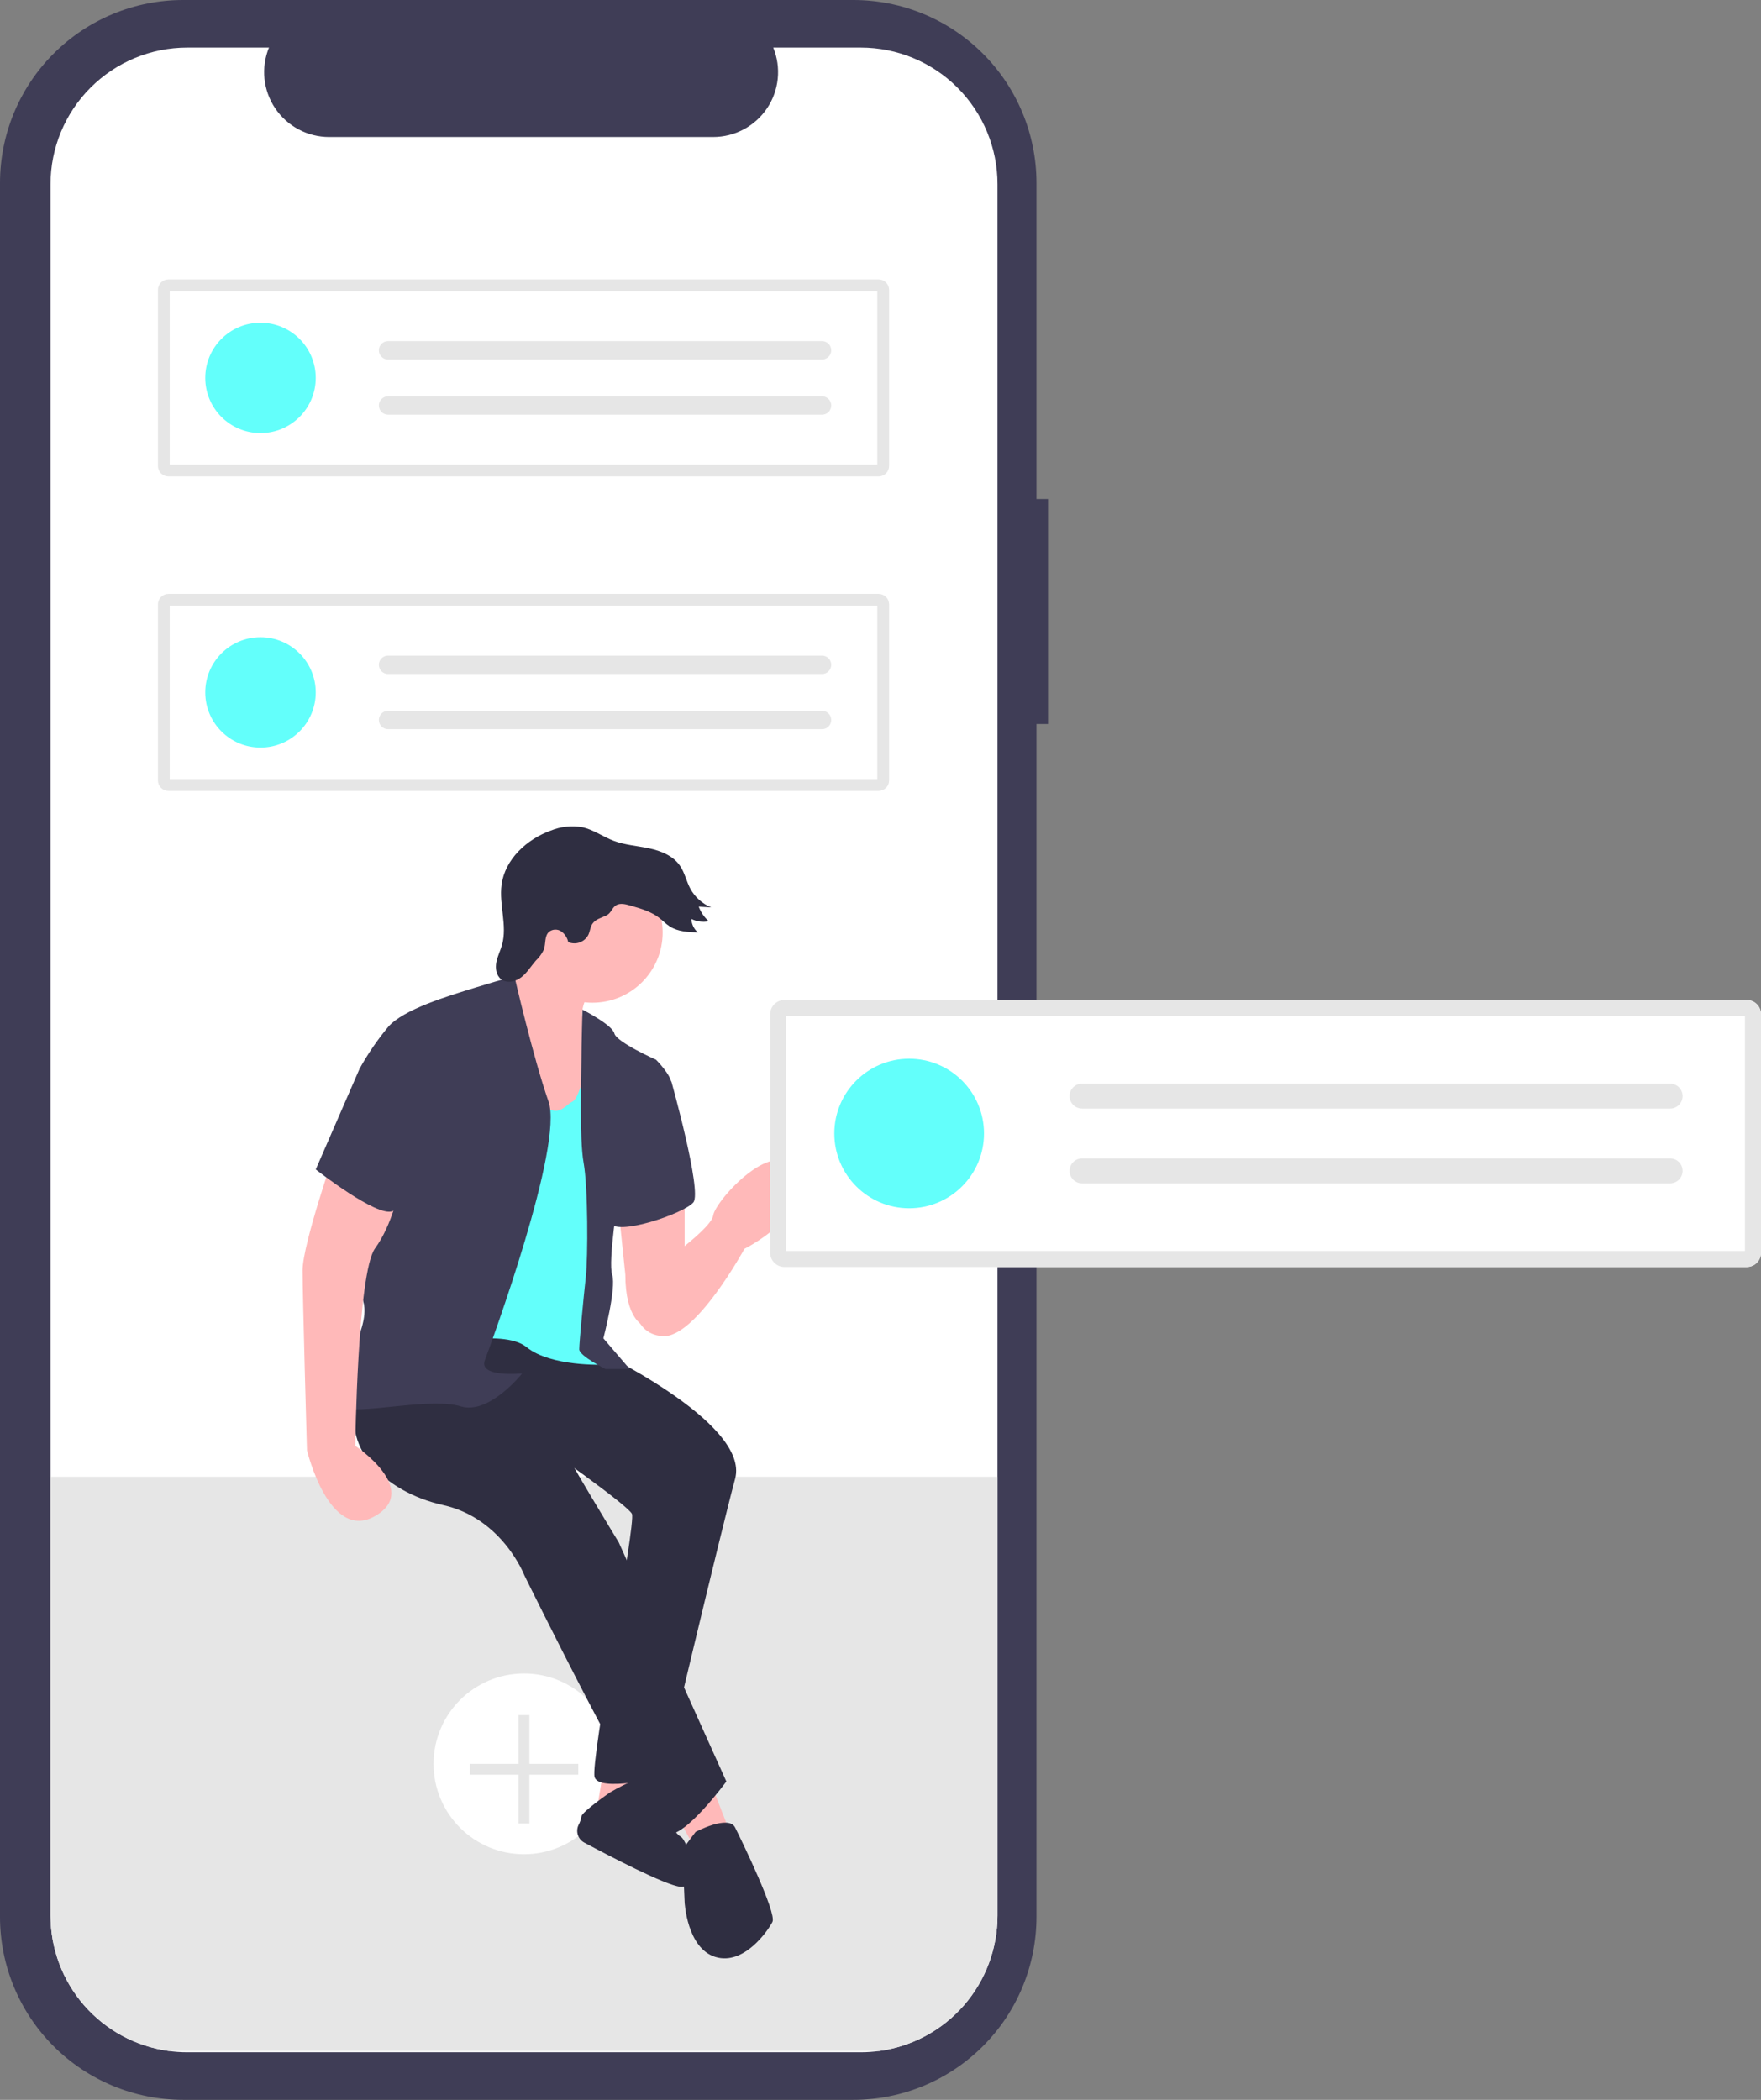 <svg width="156" height="186" viewBox="0 0 156 186" fill="none" xmlns="http://www.w3.org/2000/svg">
<rect x="0" y="0" width="156" height="186" fill="#808080" stroke="none"/>
<g clip-path="url(#clip0_1_296)">
<path d="M92.84 44.201H91.817V16.204C91.817 11.906 90.108 7.785 87.066 4.746C84.024 1.707 79.898 2.00036e-05 75.596 1.52588e-05H16.221C11.918 5.09152e-06 7.793 1.707 4.751 4.746C1.709 7.785 1.15348e-05 11.906 0 16.204V169.796C-2.03555e-06 174.094 1.709 178.215 4.751 181.254C7.793 184.293 11.918 186 16.22 186H75.596C79.898 186 84.024 184.293 87.066 181.254C90.108 178.215 91.817 174.094 91.817 169.796V64.129H92.84L92.84 44.201Z" fill="#3F3D56"/>
<path d="M88.365 16.317V169.683C88.365 172.604 87.308 175.427 85.388 177.63C83.468 179.833 80.815 181.268 77.919 181.67C77.366 181.747 76.809 181.785 76.251 181.785H16.588C16.03 181.785 15.472 181.747 14.92 181.67C12.024 181.267 9.372 179.832 7.452 177.629C5.533 175.426 4.476 172.604 4.476 169.683V16.317C4.476 13.107 5.753 10.029 8.025 7.76C10.296 5.49 13.377 4.215 16.59 4.215H23.828C23.471 5.088 23.334 6.036 23.43 6.974C23.527 7.912 23.852 8.812 24.379 9.595C24.905 10.377 25.617 11.018 26.45 11.461C27.283 11.905 28.213 12.136 29.157 12.136H63.173C64.117 12.136 65.046 11.905 65.879 11.461C66.712 11.018 67.423 10.377 67.95 9.594C68.476 8.811 68.802 7.911 68.897 6.973C68.993 6.035 68.856 5.088 68.499 4.215H76.251C79.464 4.215 82.545 5.49 84.817 7.76C87.088 10.029 88.365 13.107 88.365 16.317Z" fill="white"/>
<path d="M88.365 130.811V169.683C88.365 172.604 87.308 175.427 85.388 177.63C83.468 179.833 80.815 181.268 77.919 181.67H14.92C12.024 181.267 9.372 179.832 7.452 177.629C5.533 175.426 4.476 172.604 4.476 169.683V130.811H88.365Z" fill="#E6E6E6"/>
<path d="M46.421 164.245C50.846 164.245 54.433 160.661 54.433 156.24C54.433 151.819 50.846 148.236 46.421 148.236C41.995 148.236 38.408 151.819 38.408 156.24C38.408 160.661 41.995 164.245 46.421 164.245Z" fill="white"/>
<path d="M51.228 156.24H46.901V151.918H45.94V156.24H41.613V157.201H45.94V161.523H46.901V157.201H51.228V156.24Z" fill="#E6E6E6"/>
<path d="M60.648 105.919V113.108L56.953 117.383C56.953 117.383 55.397 116.8 55.397 112.914L54.813 107.279L60.648 105.919Z" fill="#FFB9B9"/>
<path d="M56.953 113.108C56.953 113.108 62.983 109.028 63.177 107.668C63.371 106.307 68.96 100.185 70.568 103.976C72.086 107.554 65.946 110.62 65.946 110.62C65.946 110.62 61.621 118.549 58.703 118.355C55.786 118.16 55.786 114.468 56.953 113.108Z" fill="#FFB9B9"/>
<path d="M53.452 156.828L52.868 160.325L55.98 159.548V156.828H53.452Z" fill="#FFB9B9"/>
<path d="M54.035 158.771C54.035 158.771 57.632 156.642 57.779 157.609C57.925 158.576 59.481 162.268 60.259 162.657C61.037 163.046 62.01 167.32 60.259 167.126C58.904 166.976 53.931 164.377 51.757 163.213C51.489 163.069 51.287 162.828 51.192 162.54C51.097 162.251 51.117 161.937 51.246 161.663C51.374 161.427 51.462 161.172 51.507 160.908C51.507 160.52 54.035 158.771 54.035 158.771Z" fill="#2F2E41"/>
<path d="M52.285 119.326C52.285 119.326 66.484 125.933 65.122 130.985C63.761 136.037 58.703 157.411 58.703 157.411C58.703 157.411 53.062 158.771 52.673 157.411C52.285 156.05 56.369 134.871 55.98 134.094C55.591 133.316 48.394 128.264 48.394 128.264L33.612 122.046L39.836 116.217L52.285 119.326Z" fill="#2F2E41"/>
<path d="M62.983 157.994L64.733 162.463L61.621 163.823L59.676 160.325L62.983 157.994Z" fill="#FFB9B9"/>
<path d="M52.479 87.459C52.479 87.459 50.728 89.791 52.09 90.957C53.452 92.123 52.479 96.398 52.479 96.398L50.728 101.255L43.726 99.895V91.928L44.115 88.042C44.115 88.042 47.616 84.739 48.005 82.213C48.394 79.687 52.479 87.459 52.479 87.459Z" fill="#FFB9B9"/>
<path d="M40.809 117.772C40.809 117.772 49.95 127.876 49.95 128.264C49.95 128.653 54.813 136.62 54.813 136.62L64.344 157.799C64.344 157.799 60.648 162.851 59.092 162.463C57.536 162.074 46.449 139.534 46.449 139.534C46.449 139.534 44.504 134.482 39.252 133.316C34.001 132.15 29.916 128.07 31.861 123.407C33.806 118.743 40.809 117.772 40.809 117.772Z" fill="#2F2E41"/>
<path d="M52.479 88.82C55.917 88.82 58.703 86.036 58.703 82.602C58.703 79.168 55.917 76.384 52.479 76.384C49.041 76.384 46.255 79.168 46.255 82.602C46.255 86.036 49.041 88.82 52.479 88.82Z" fill="#FFB9B9"/>
<path d="M52.285 92.706C52.285 92.706 51.507 97.175 50.728 97.564C49.95 97.952 49.367 99.312 47.616 97.369C45.866 95.426 44.31 91.54 44.31 91.54L38.28 98.924L37.696 119.326C37.696 119.326 44.504 117.577 46.644 119.326C48.783 121.075 53.452 120.881 53.452 120.881L52.479 116.994L53.257 110.388L53.063 104.364L52.868 100.09L52.285 92.706Z" fill="#63FFFB"/>
<path d="M51.599 89.435C51.599 89.435 54.23 90.763 54.424 91.54C54.619 92.317 58.12 93.872 58.12 93.872C58.12 93.872 59.481 95.232 59.481 96.009C59.481 96.786 54.813 105.724 54.813 105.724C54.813 105.724 53.841 111.748 54.23 112.914C54.619 114.08 53.452 118.549 53.452 118.549L55.786 121.269H53.646C53.646 121.269 51.312 120.103 51.312 119.52C51.312 118.937 51.701 114.857 51.895 113.108C52.09 111.359 52.09 105.142 51.701 103.004C51.312 100.867 51.507 95.232 51.507 93.872C51.507 92.511 51.599 89.435 51.599 89.435Z" fill="#3F3D56"/>
<path d="M45.574 86.485C45.574 86.485 44.699 86.682 42.17 87.46C39.642 88.237 35.751 89.403 34.39 90.957C33.434 92.107 32.587 93.343 31.861 94.649L32.639 108.639C32.639 108.639 31.083 111.554 31.278 113.108C31.472 114.663 33.028 114.857 31.861 118.16C30.694 121.463 28.36 124.378 30.5 124.767C32.639 125.155 38.28 123.795 40.809 124.572C43.337 125.35 46.255 121.658 46.255 121.658C46.255 121.658 42.365 122.046 42.948 120.492C43.532 118.937 49.95 101.45 48.589 97.564C47.227 93.677 45.574 86.485 45.574 86.485Z" fill="#3F3D56"/>
<path d="M58.509 95.037L59.481 95.815C59.481 95.815 62.205 105.53 61.426 106.502C60.648 107.473 54.424 109.611 54.035 108.25C53.646 106.89 58.509 95.037 58.509 95.037Z" fill="#3F3D56"/>
<path d="M29.721 101.838C29.721 101.838 26.804 110.194 26.804 112.525C26.804 114.857 27.193 128.459 27.193 128.459C27.193 128.459 29.138 136.623 33.223 134.291C37.307 131.96 31.472 128.07 31.472 128.07C31.472 128.07 31.667 112.72 33.223 110.582C34.779 108.445 35.362 105.336 35.362 105.336L29.721 101.838Z" fill="#FFB9B9"/>
<path d="M61.621 162.268C61.621 162.268 64.539 160.714 65.122 161.88C65.706 163.046 68.818 169.458 68.429 170.235C68.04 171.012 65.9 174.121 63.371 173.344C60.843 172.567 60.648 168.486 60.648 168.486L60.454 163.823L61.621 162.268Z" fill="#2F2E41"/>
<path d="M53.698 81.1C53.269 81.301 52.761 81.422 52.491 81.811C52.291 82.1 52.272 82.475 52.126 82.794C51.967 83.11 51.693 83.354 51.361 83.475C51.028 83.597 50.662 83.587 50.336 83.448C50.257 83.061 50.031 82.719 49.707 82.493C49.543 82.385 49.349 82.333 49.153 82.344C48.957 82.355 48.77 82.428 48.619 82.553C48.218 82.935 48.36 83.6 48.173 84.121C47.997 84.488 47.755 84.819 47.46 85.098C47.034 85.588 46.695 86.164 46.182 86.563C45.669 86.962 44.892 87.135 44.383 86.732C43.954 86.392 43.866 85.767 43.97 85.231C44.074 84.695 44.332 84.201 44.477 83.675C44.95 81.964 44.196 80.138 44.429 78.38C44.728 76.126 46.646 74.346 48.786 73.573C49.676 73.211 50.652 73.108 51.599 73.275C52.577 73.494 53.413 74.116 54.351 74.472C55.353 74.853 56.444 74.919 57.493 75.142C58.542 75.365 59.621 75.795 60.23 76.677C60.655 77.292 60.801 78.056 61.153 78.716C61.558 79.468 62.214 80.056 63.007 80.376L61.898 80.312C62.084 80.807 62.387 81.249 62.782 81.601C62.262 81.707 61.721 81.635 61.246 81.398C61.255 81.626 61.31 81.849 61.409 82.055C61.507 82.26 61.647 82.444 61.819 82.593C60.966 82.567 60.066 82.528 59.345 82.072C58.991 81.848 58.703 81.536 58.371 81.283C57.663 80.742 56.784 80.486 55.927 80.24C55.477 80.111 54.935 79.932 54.528 80.221C54.19 80.462 54.136 80.894 53.698 81.1Z" fill="#2F2E41"/>
<path d="M34.779 92.317L31.861 94.649L27.971 103.587C27.971 103.587 33.417 107.862 34.779 107.279C36.14 106.696 38.474 96.398 38.474 96.398L34.779 92.317Z" fill="#3F3D56"/>
<path d="M72.299 105.766C72.339 105.718 72.338 105.652 72.297 105.618C72.257 105.584 72.191 105.595 72.151 105.643C72.111 105.691 72.112 105.757 72.153 105.791C72.194 105.825 72.259 105.814 72.299 105.766Z" fill="#F2F2F2"/>
<path d="M69.489 88.578C69.154 88.579 68.833 88.712 68.596 88.948C68.359 89.185 68.226 89.505 68.226 89.84V110.965C68.226 111.299 68.359 111.62 68.596 111.857C68.833 112.093 69.154 112.226 69.489 112.227H154.737C155.072 112.226 155.393 112.093 155.63 111.857C155.867 111.62 156 111.299 156 110.965V89.84C156 89.505 155.867 89.185 155.63 88.948C155.393 88.712 155.072 88.579 154.737 88.578H69.489Z" fill="white"/>
<path d="M69.489 88.578C69.154 88.579 68.833 88.712 68.596 88.948C68.359 89.185 68.226 89.505 68.226 89.84V110.965C68.226 111.299 68.359 111.62 68.596 111.857C68.833 112.093 69.154 112.226 69.489 112.227H154.737C155.072 112.226 155.393 112.093 155.63 111.857C155.867 111.62 156 111.299 156 110.965V89.84C156 89.505 155.867 89.185 155.63 88.948C155.393 88.712 155.072 88.579 154.737 88.578H69.489Z" fill="#E6E6E6"/>
<path d="M69.646 110.807H154.579V89.998H69.646V110.807Z" fill="white"/>
<path d="M80.539 107.026C84.201 107.026 87.17 104.06 87.17 100.402C87.17 96.744 84.201 93.779 80.539 93.779C76.877 93.779 73.909 96.744 73.909 100.402C73.909 104.06 76.877 107.026 80.539 107.026Z" fill="#63FFFB"/>
<path d="M95.852 95.987C95.56 95.987 95.279 96.103 95.072 96.311C94.865 96.517 94.749 96.798 94.749 97.091C94.749 97.383 94.865 97.663 95.072 97.871C95.279 98.078 95.56 98.194 95.852 98.195H147.949C148.242 98.195 148.523 98.078 148.73 97.871C148.937 97.664 149.054 97.383 149.054 97.091C149.054 96.798 148.937 96.517 148.73 96.31C148.523 96.103 148.242 95.987 147.949 95.987H95.852Z" fill="#E6E6E6"/>
<path d="M95.852 102.61C95.56 102.611 95.279 102.727 95.072 102.934C94.865 103.141 94.749 103.422 94.749 103.714C94.749 104.007 94.865 104.287 95.072 104.494C95.279 104.701 95.56 104.818 95.852 104.818H147.949C148.242 104.818 148.523 104.702 148.73 104.495C148.937 104.288 149.054 104.007 149.054 103.714C149.054 103.421 148.937 103.141 148.73 102.934C148.523 102.727 148.242 102.61 147.949 102.61H95.852Z" fill="#E6E6E6"/>
<path d="M14.921 24.748C14.673 24.748 14.437 24.846 14.262 25.021C14.087 25.196 13.989 25.432 13.989 25.679V41.269C13.989 41.515 14.087 41.752 14.262 41.927C14.437 42.101 14.673 42.199 14.921 42.2H77.831C78.078 42.199 78.315 42.101 78.49 41.927C78.665 41.752 78.763 41.515 78.763 41.269V25.679C78.763 25.432 78.665 25.196 78.49 25.021C78.315 24.846 78.078 24.748 77.831 24.748H14.921Z" fill="white"/>
<path d="M14.921 24.748C14.673 24.748 14.437 24.846 14.262 25.021C14.087 25.196 13.989 25.432 13.989 25.679V41.269C13.989 41.515 14.087 41.752 14.262 41.927C14.437 42.101 14.673 42.199 14.921 42.2H77.831C78.078 42.199 78.315 42.101 78.49 41.927C78.665 41.752 78.763 41.515 78.763 41.269V25.679C78.763 25.432 78.665 25.196 78.49 25.021C78.315 24.846 78.078 24.748 77.831 24.748H14.921Z" fill="#E6E6E6"/>
<path d="M15.037 41.152H77.715V25.796H15.037V41.152Z" fill="white"/>
<path d="M23.076 38.362C25.778 38.362 27.969 36.173 27.969 33.474C27.969 30.774 25.778 28.586 23.076 28.586C20.373 28.586 18.183 30.774 18.183 33.474C18.183 36.173 20.373 38.362 23.076 38.362Z" fill="#63FFFB"/>
<path d="M34.376 30.215C34.16 30.215 33.952 30.301 33.8 30.454C33.647 30.607 33.561 30.814 33.561 31.03C33.561 31.246 33.647 31.453 33.8 31.606C33.952 31.759 34.16 31.845 34.376 31.845H72.821C73.038 31.845 73.245 31.759 73.398 31.606C73.551 31.453 73.637 31.246 73.637 31.03C73.637 30.814 73.551 30.607 73.398 30.454C73.245 30.301 73.038 30.215 72.821 30.215H34.376Z" fill="#E6E6E6"/>
<path d="M34.376 35.103C34.16 35.104 33.953 35.19 33.8 35.342C33.648 35.495 33.562 35.702 33.562 35.918C33.562 36.134 33.648 36.341 33.8 36.493C33.953 36.646 34.16 36.732 34.376 36.733H72.822C72.929 36.733 73.035 36.712 73.134 36.671C73.233 36.63 73.323 36.57 73.399 36.494C73.475 36.419 73.535 36.329 73.576 36.23C73.617 36.131 73.638 36.025 73.638 35.918C73.638 35.811 73.617 35.705 73.576 35.606C73.535 35.507 73.475 35.417 73.399 35.341C73.323 35.266 73.233 35.206 73.134 35.165C73.035 35.124 72.929 35.103 72.822 35.103H34.376Z" fill="#E6E6E6"/>
<path d="M14.921 52.605C14.673 52.606 14.437 52.704 14.262 52.878C14.087 53.053 13.989 53.29 13.989 53.536V69.126C13.989 69.373 14.087 69.609 14.262 69.784C14.437 69.959 14.673 70.057 14.921 70.057H77.831C78.078 70.057 78.315 69.959 78.49 69.784C78.665 69.609 78.763 69.373 78.763 69.126V53.536C78.763 53.29 78.665 53.053 78.49 52.878C78.315 52.704 78.078 52.606 77.831 52.605H14.921Z" fill="white"/>
<path d="M14.921 52.605C14.673 52.606 14.437 52.704 14.262 52.878C14.087 53.053 13.989 53.29 13.989 53.536V69.126C13.989 69.373 14.087 69.609 14.262 69.784C14.437 69.959 14.673 70.057 14.921 70.057H77.831C78.078 70.057 78.315 69.959 78.49 69.784C78.665 69.609 78.763 69.373 78.763 69.126V53.536C78.763 53.29 78.665 53.053 78.49 52.878C78.315 52.704 78.078 52.606 77.831 52.605H14.921Z" fill="#E6E6E6"/>
<path d="M15.037 69.01H77.715V53.653H15.037V69.01Z" fill="white"/>
<path d="M23.076 66.219C25.778 66.219 27.969 64.031 27.969 61.331C27.969 58.632 25.778 56.443 23.076 56.443C20.373 56.443 18.183 58.632 18.183 61.331C18.183 64.031 20.373 66.219 23.076 66.219Z" fill="#63FFFB"/>
<path d="M34.376 58.073C34.16 58.073 33.952 58.158 33.8 58.311C33.647 58.464 33.561 58.671 33.561 58.887C33.561 59.103 33.647 59.31 33.8 59.463C33.952 59.616 34.16 59.702 34.376 59.702H72.821C73.038 59.702 73.245 59.616 73.398 59.463C73.551 59.31 73.637 59.103 73.637 58.887C73.637 58.671 73.551 58.464 73.398 58.311C73.245 58.158 73.038 58.073 72.821 58.073H34.376Z" fill="#E6E6E6"/>
<path d="M34.376 62.961C34.16 62.961 33.953 63.047 33.8 63.2C33.648 63.352 33.562 63.559 33.562 63.775C33.562 63.991 33.648 64.198 33.8 64.351C33.953 64.504 34.16 64.59 34.376 64.59H72.822C73.038 64.59 73.245 64.504 73.398 64.351C73.551 64.198 73.637 63.991 73.637 63.775C73.637 63.559 73.551 63.352 73.398 63.199C73.245 63.046 73.038 62.961 72.822 62.961H34.376Z" fill="#E6E6E6"/>
</g>
<defs>
<clipPath id="clip0_1_296">
<rect width="156" height="186" fill="white"/>
</clipPath>
</defs>
</svg>

